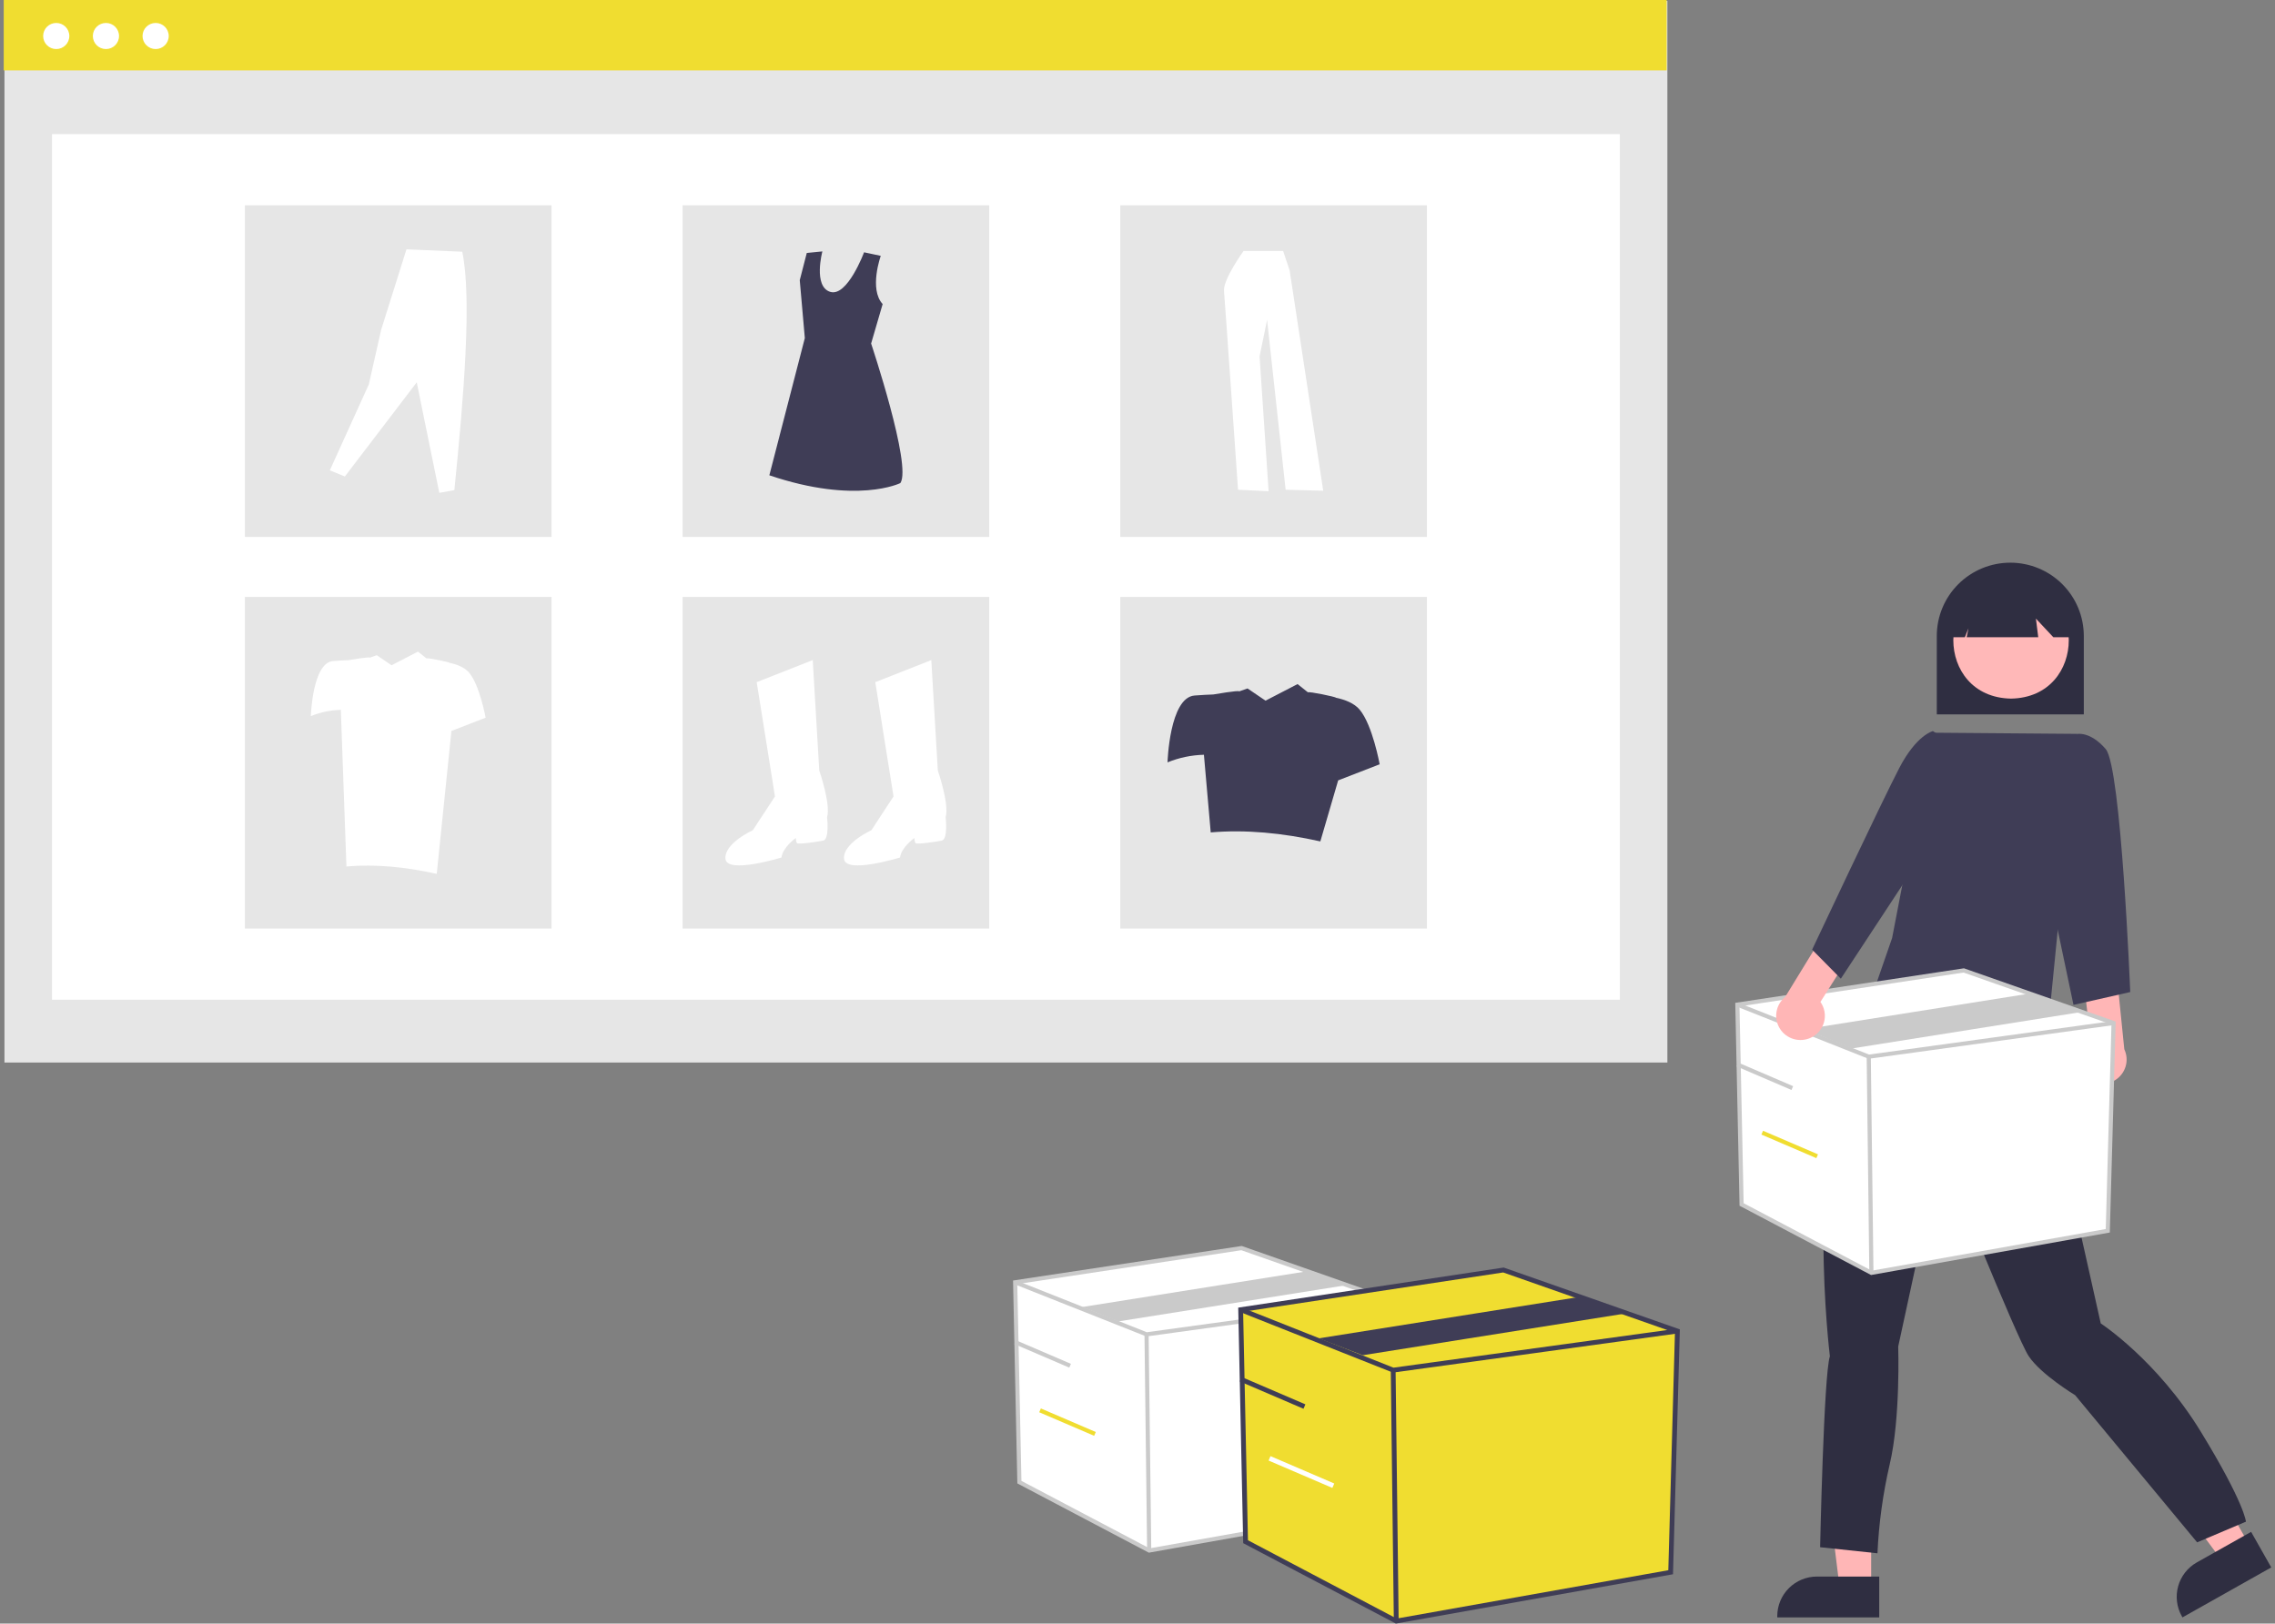 <svg width="304" height="217" viewBox="0 0 304 217" fill="none" xmlns="http://www.w3.org/2000/svg">
<rect x="0" y="0" width="304" height="217" fill="#808080" stroke="none"/>
<g clip-path="url(#clip0_1_1466)">
<path d="M222.806 0.125H0.595V142.016H222.806V0.125Z" fill="#E6E6E6"/>
<path d="M216.452 17.922H6.949V133.621H216.452V17.922Z" fill="white"/>
<path d="M222.711 0H0.5V9.412H222.711V0Z" fill="#F0DD30"/>
<path d="M7.515 6.557C8.482 6.557 9.265 5.776 9.265 4.812C9.265 3.849 8.482 3.068 7.515 3.068C6.549 3.068 5.766 3.849 5.766 4.812C5.766 5.776 6.549 6.557 7.515 6.557Z" fill="white"/>
<path d="M14.157 6.557C15.123 6.557 15.907 5.776 15.907 4.812C15.907 3.849 15.123 3.068 14.157 3.068C13.19 3.068 12.407 3.849 12.407 4.812C12.407 5.776 13.19 6.557 14.157 6.557Z" fill="white"/>
<path d="M20.798 6.557C21.765 6.557 22.548 5.776 22.548 4.812C22.548 3.849 21.765 3.068 20.798 3.068C19.832 3.068 19.048 3.849 19.048 4.812C19.048 5.776 19.832 6.557 20.798 6.557Z" fill="white"/>
<path d="M73.701 27.439H32.726V71.761H73.701V27.439Z" fill="#E6E6E6"/>
<path d="M132.188 27.439H91.212V71.761H132.188V27.439Z" fill="#E6E6E6"/>
<path d="M190.674 27.439H149.698V71.761H190.674V27.439Z" fill="#E6E6E6"/>
<path d="M73.701 79.784H32.726V124.106H73.701V79.784Z" fill="#E6E6E6"/>
<path d="M132.188 79.784H91.212V124.106H132.188V79.784Z" fill="#E6E6E6"/>
<path d="M190.674 79.784H149.698V124.106H190.674V79.784Z" fill="#E6E6E6"/>
<path d="M101.116 91.175L108.603 88.224L109.474 102.979C109.474 102.979 111.04 107.492 110.518 109.228C110.518 109.228 110.866 112.18 109.996 112.353C109.125 112.527 106.687 112.874 106.515 112.7C106.342 112.526 106.341 112.006 106.341 112.006C106.341 112.006 104.599 113.221 104.425 114.609C104.425 114.609 97.113 116.866 96.939 114.783C96.765 112.7 100.595 110.964 100.595 110.964L103.555 106.45L101.116 91.175Z" fill="white"/>
<path d="M116.961 91.175L124.447 88.224L125.317 102.979C125.317 102.979 126.884 107.492 126.362 109.228C126.362 109.228 126.71 112.18 125.839 112.353C124.969 112.527 122.531 112.874 122.358 112.7C122.186 112.526 122.184 112.006 122.184 112.006C122.184 112.006 120.443 113.221 120.269 114.609C120.269 114.609 112.956 116.866 112.782 114.783C112.608 112.7 116.439 110.964 116.439 110.964L119.398 106.45L116.961 91.175Z" fill="white"/>
<path d="M117.692 34.195C117.692 34.195 116.098 38.636 117.945 40.639L116.405 45.915C116.405 45.915 121.877 62.279 120.313 64.565C120.313 64.565 114.478 67.474 102.805 63.526L107.546 45.187L106.869 37.447L107.807 33.81L109.891 33.604C109.891 33.604 108.64 38.279 110.933 39.007C113.226 39.734 115.462 33.721 115.462 33.721L117.692 34.195Z" fill="#3F3D56"/>
<path d="M44.072 62.864L46.084 63.684L55.686 51.103L58.703 65.872L60.715 65.507C62.005 52.774 63.059 39.786 61.767 33.644L54.314 33.324L50.931 44.084L49.285 51.377L44.072 62.864Z" fill="white"/>
<path d="M166.171 33.543C166.171 33.543 163.425 37.348 163.559 38.884C163.694 40.42 165.434 65.456 165.434 65.456L169.519 65.656L168.313 47.63L169.317 42.756L171.795 65.456L176.818 65.59L172.331 36.147L171.46 33.543L166.171 33.543Z" fill="white"/>
<path d="M181.688 94.849C180.959 93.977 179.706 93.506 178.503 93.251C178.537 93.142 174.843 92.381 174.78 92.537L173.388 91.431L169.108 93.647L166.703 92.014L165.586 92.41C165.632 92.213 162.119 92.82 162.119 92.82C161.448 92.844 160.59 92.886 159.631 92.959C156.271 93.217 156.012 101.894 156.012 101.894C157.558 101.263 159.206 100.919 160.876 100.878L161.784 111.256C166.456 110.857 171.355 111.322 176.432 112.459L178.814 104.301L184.359 102.151C184.359 102.151 183.411 96.911 181.688 94.849Z" fill="#3F3D56"/>
<path d="M62.691 89.907C62.09 89.189 61.058 88.8 60.066 88.59C60.096 88.5 57.051 87.874 56.999 88.003L55.851 87.091L52.326 88.917L50.344 87.572L49.424 87.898C49.462 87.736 46.567 88.236 46.567 88.236C46.015 88.256 45.307 88.29 44.517 88.351C41.748 88.563 41.535 95.712 41.535 95.712C42.809 95.192 44.167 94.909 45.544 94.875L46.292 115.807C50.141 115.478 54.177 115.861 58.36 116.798L60.322 97.696L64.891 95.924C64.891 95.924 64.111 91.607 62.691 89.907Z" fill="white"/>
<path d="M258.806 95.479H278.452V84.998C278.452 82.401 277.417 79.91 275.575 78.073C273.733 76.237 271.234 75.205 268.629 75.205C266.024 75.205 263.525 76.237 261.683 78.073C259.841 79.91 258.806 82.401 258.806 84.998V95.479Z" fill="#2F2E41"/>
<path d="M250.036 212.09H245.811L243.801 195.838H250.037L250.036 212.09Z" fill="#FFB6B6"/>
<path d="M251.114 210.714H242.792C241.386 210.714 240.037 211.271 239.043 212.263C238.048 213.254 237.489 214.599 237.489 216.001V216.173H251.114V210.714Z" fill="#2F2E41"/>
<path d="M300.548 206.467L296.868 208.539L287.104 195.374L292.535 192.317L300.548 206.467Z" fill="#FFB6B6"/>
<path d="M300.808 204.741L293.561 208.819C292.337 209.508 291.437 210.655 291.06 212.006C290.683 213.356 290.859 214.801 291.551 216.023L291.635 216.172L303.5 209.494L300.808 204.741Z" fill="#2F2E41"/>
<path d="M273.542 139.008L273.868 140.634C273.868 140.634 274.846 141.609 274.357 142.097C273.868 142.584 274.031 144.86 274.031 144.86C274.305 149.01 279.743 172.329 280.716 176.883C280.716 176.883 288.216 181.76 294.085 191.35C299.954 200.941 300.117 203.379 300.117 203.379L293.596 206.143L277.294 186.474C277.294 186.474 272.729 183.711 271.098 181.272C269.468 178.834 259.358 153.638 259.358 153.638L253.65 179.972C253.65 179.972 253.976 189.562 252.509 195.739C251.607 199.638 251.061 203.609 250.879 207.606L243.216 206.793C243.216 206.793 243.705 183.711 244.52 181.272C244.52 181.272 241.096 153.15 247.944 141.934L253.463 127.265L258.868 125.191L273.542 139.008Z" fill="#2F2E41"/>
<path d="M268.73 77.767C258.443 77.942 258.445 93.199 268.73 93.372C279.017 93.197 279.015 77.941 268.73 77.767Z" fill="#FFB8B8"/>
<path d="M260.813 85.165H262.561L263.037 83.978L262.799 85.165H272.362L272.052 82.681L274.376 85.165H276.695V83.819C276.695 82.779 276.491 81.75 276.092 80.789C275.694 79.828 275.11 78.955 274.373 78.219C273.636 77.484 272.761 76.9 271.798 76.501C270.835 76.103 269.803 75.897 268.76 75.897C267.717 75.896 266.685 76.1 265.721 76.497C264.757 76.894 263.882 77.477 263.144 78.212C262.406 78.946 261.82 79.818 261.421 80.779C261.021 81.739 260.815 82.768 260.814 83.808V83.819L260.813 85.165Z" fill="#2F2E41"/>
<path d="M258.122 97.928L277.561 98.085L273.454 139.636C273.454 139.636 250.721 138.44 250.707 131.522L252.836 125.374L258.122 97.928Z" fill="#3F3D56"/>
<path d="M278.397 143.653C278.098 143.288 277.883 142.862 277.767 142.406C277.651 141.949 277.637 141.473 277.726 141.01C277.814 140.547 278.004 140.11 278.281 139.728C278.557 139.346 278.915 139.029 279.327 138.8L278.482 131.485L282.816 129.889L283.863 140.236C284.201 140.953 284.265 141.768 284.041 142.528C283.817 143.288 283.322 143.94 282.649 144.36C281.976 144.781 281.172 144.941 280.388 144.811C279.605 144.681 278.896 144.269 278.397 143.653Z" fill="#FFB6B6"/>
<path d="M275.005 101.665L277.563 98.1C277.563 98.1 279.313 97.713 281.381 100.118C283.449 102.524 284.656 132.592 284.656 132.592L277.073 134.31L272.593 113.005L275.005 101.665Z" fill="#3F3D56"/>
<path d="M232.159 134.271L232.723 160.985L250.068 170.124L281.655 164.5L282.431 136.732L262.406 129.702L232.159 134.271Z" fill="white"/>
<path d="M250.022 170.412L232.449 161.153L231.876 134.035L262.433 129.419L262.499 129.441L282.713 136.538L281.926 164.732L250.022 170.412ZM232.996 160.816L250.113 169.835L281.385 164.267L282.148 136.925L262.38 129.985L232.441 134.508L232.996 160.816Z" fill="#CACACA"/>
<path d="M249.68 141.514L249.612 141.487L232.056 134.528L232.261 134.015L249.749 140.947L282.393 136.458L282.469 137.005L249.68 141.514Z" fill="#CACACA"/>
<path d="M249.992 141.227L249.438 141.234L249.791 170.127L250.344 170.12L249.992 141.227Z" fill="#CACACA"/>
<path d="M247.462 140.132L241.133 137.573L271.6 132.733L277.928 135.291L247.462 140.132Z" fill="#CACACA"/>
<path d="M232.268 142.021L232.049 142.528L239.389 145.679L239.608 145.171L232.268 142.021Z" fill="#CACACA"/>
<path d="M235.592 151.134L235.373 151.641L242.713 154.792L242.932 154.285L235.592 151.134Z" fill="#F0DD30"/>
<path d="M135.654 171.384L136.217 198.097L153.562 207.236L185.15 201.612L185.926 173.844L165.901 166.814L135.654 171.384Z" fill="white"/>
<path d="M153.517 207.524L135.944 198.265L135.371 171.147L165.928 166.531L165.993 166.554L186.208 173.651L185.421 201.844L153.517 207.524ZM136.491 197.929L153.608 206.947L184.88 201.38L185.643 174.038L165.875 167.098L135.935 171.621L136.491 197.929Z" fill="#CACACA"/>
<path d="M153.175 178.627L153.108 178.6L135.551 171.64L135.756 171.127L153.244 178.06L185.888 173.571L185.964 174.118L153.175 178.627Z" fill="#CACACA"/>
<path d="M153.487 178.34L152.933 178.347L153.286 207.239L153.84 207.233L153.487 178.34Z" fill="#CACACA"/>
<path d="M149.424 176.615L144.628 174.686L175.094 169.846L179.89 171.775L149.424 176.615Z" fill="#CACACA"/>
<path d="M135.763 179.133L135.544 179.64L142.884 182.791L143.103 182.284L135.763 179.133Z" fill="#CACACA"/>
<path d="M139.087 188.246L138.868 188.754L146.208 191.905L146.427 191.397L139.087 188.246Z" fill="#F0DD30"/>
<path d="M165.787 175.047L166.441 206.056L186.576 216.665L223.244 210.137L224.145 177.903L200.9 169.742L165.787 175.047Z" fill="#F0DD30"/>
<path d="M186.523 217L166.124 206.252L165.459 174.772L200.931 169.413L201.006 169.44L224.472 177.678L223.558 210.406L186.523 217ZM166.759 205.861L186.628 216.33L222.93 209.867L223.816 178.128L200.868 170.071L166.114 175.321L166.759 205.861Z" fill="#3F3D56"/>
<path d="M186.127 183.455L186.048 183.423L165.668 175.344L165.905 174.749L186.207 182.796L224.101 177.585L224.188 178.22L186.127 183.455Z" fill="#3F3D56"/>
<path d="M186.488 183.121L185.845 183.129L186.254 216.669L186.897 216.661L186.488 183.121Z" fill="#3F3D56"/>
<path d="M182.098 181.134L176.205 178.88L211.571 173.261L217.464 175.515L182.098 181.134Z" fill="#3F3D56"/>
<path d="M165.914 184.042L165.659 184.631L174.18 188.289L174.434 187.7L165.914 184.042Z" fill="#3F3D56"/>
<path d="M169.772 194.621L169.518 195.21L178.038 198.868L178.293 198.279L169.772 194.621Z" fill="white"/>
<path d="M241.993 138.689C242.42 138.488 242.799 138.197 243.101 137.835C243.404 137.474 243.623 137.05 243.744 136.595C243.865 136.14 243.884 135.663 243.8 135.2C243.716 134.736 243.531 134.297 243.259 133.912L247.195 127.682L243.982 124.373L238.546 133.249C237.929 133.749 237.516 134.457 237.387 135.24C237.259 136.022 237.422 136.825 237.847 137.495C238.271 138.165 238.928 138.657 239.692 138.877C240.456 139.097 241.275 139.03 241.993 138.689V138.689Z" fill="#FFB6B6"/>
<path d="M261.109 99.566L258.289 97.713C258.289 97.713 256.112 98.2 253.798 102.639C251.483 107.078 242.148 126.924 242.148 126.924L245.985 130.807L256.222 115.237L261.109 99.566Z" fill="#3F3D56"/>
</g>
<defs>
<clipPath id="clip0_1_1466">
<rect width="303" height="217" fill="white" transform="translate(0.5)"/>
</clipPath>
</defs>
</svg>
